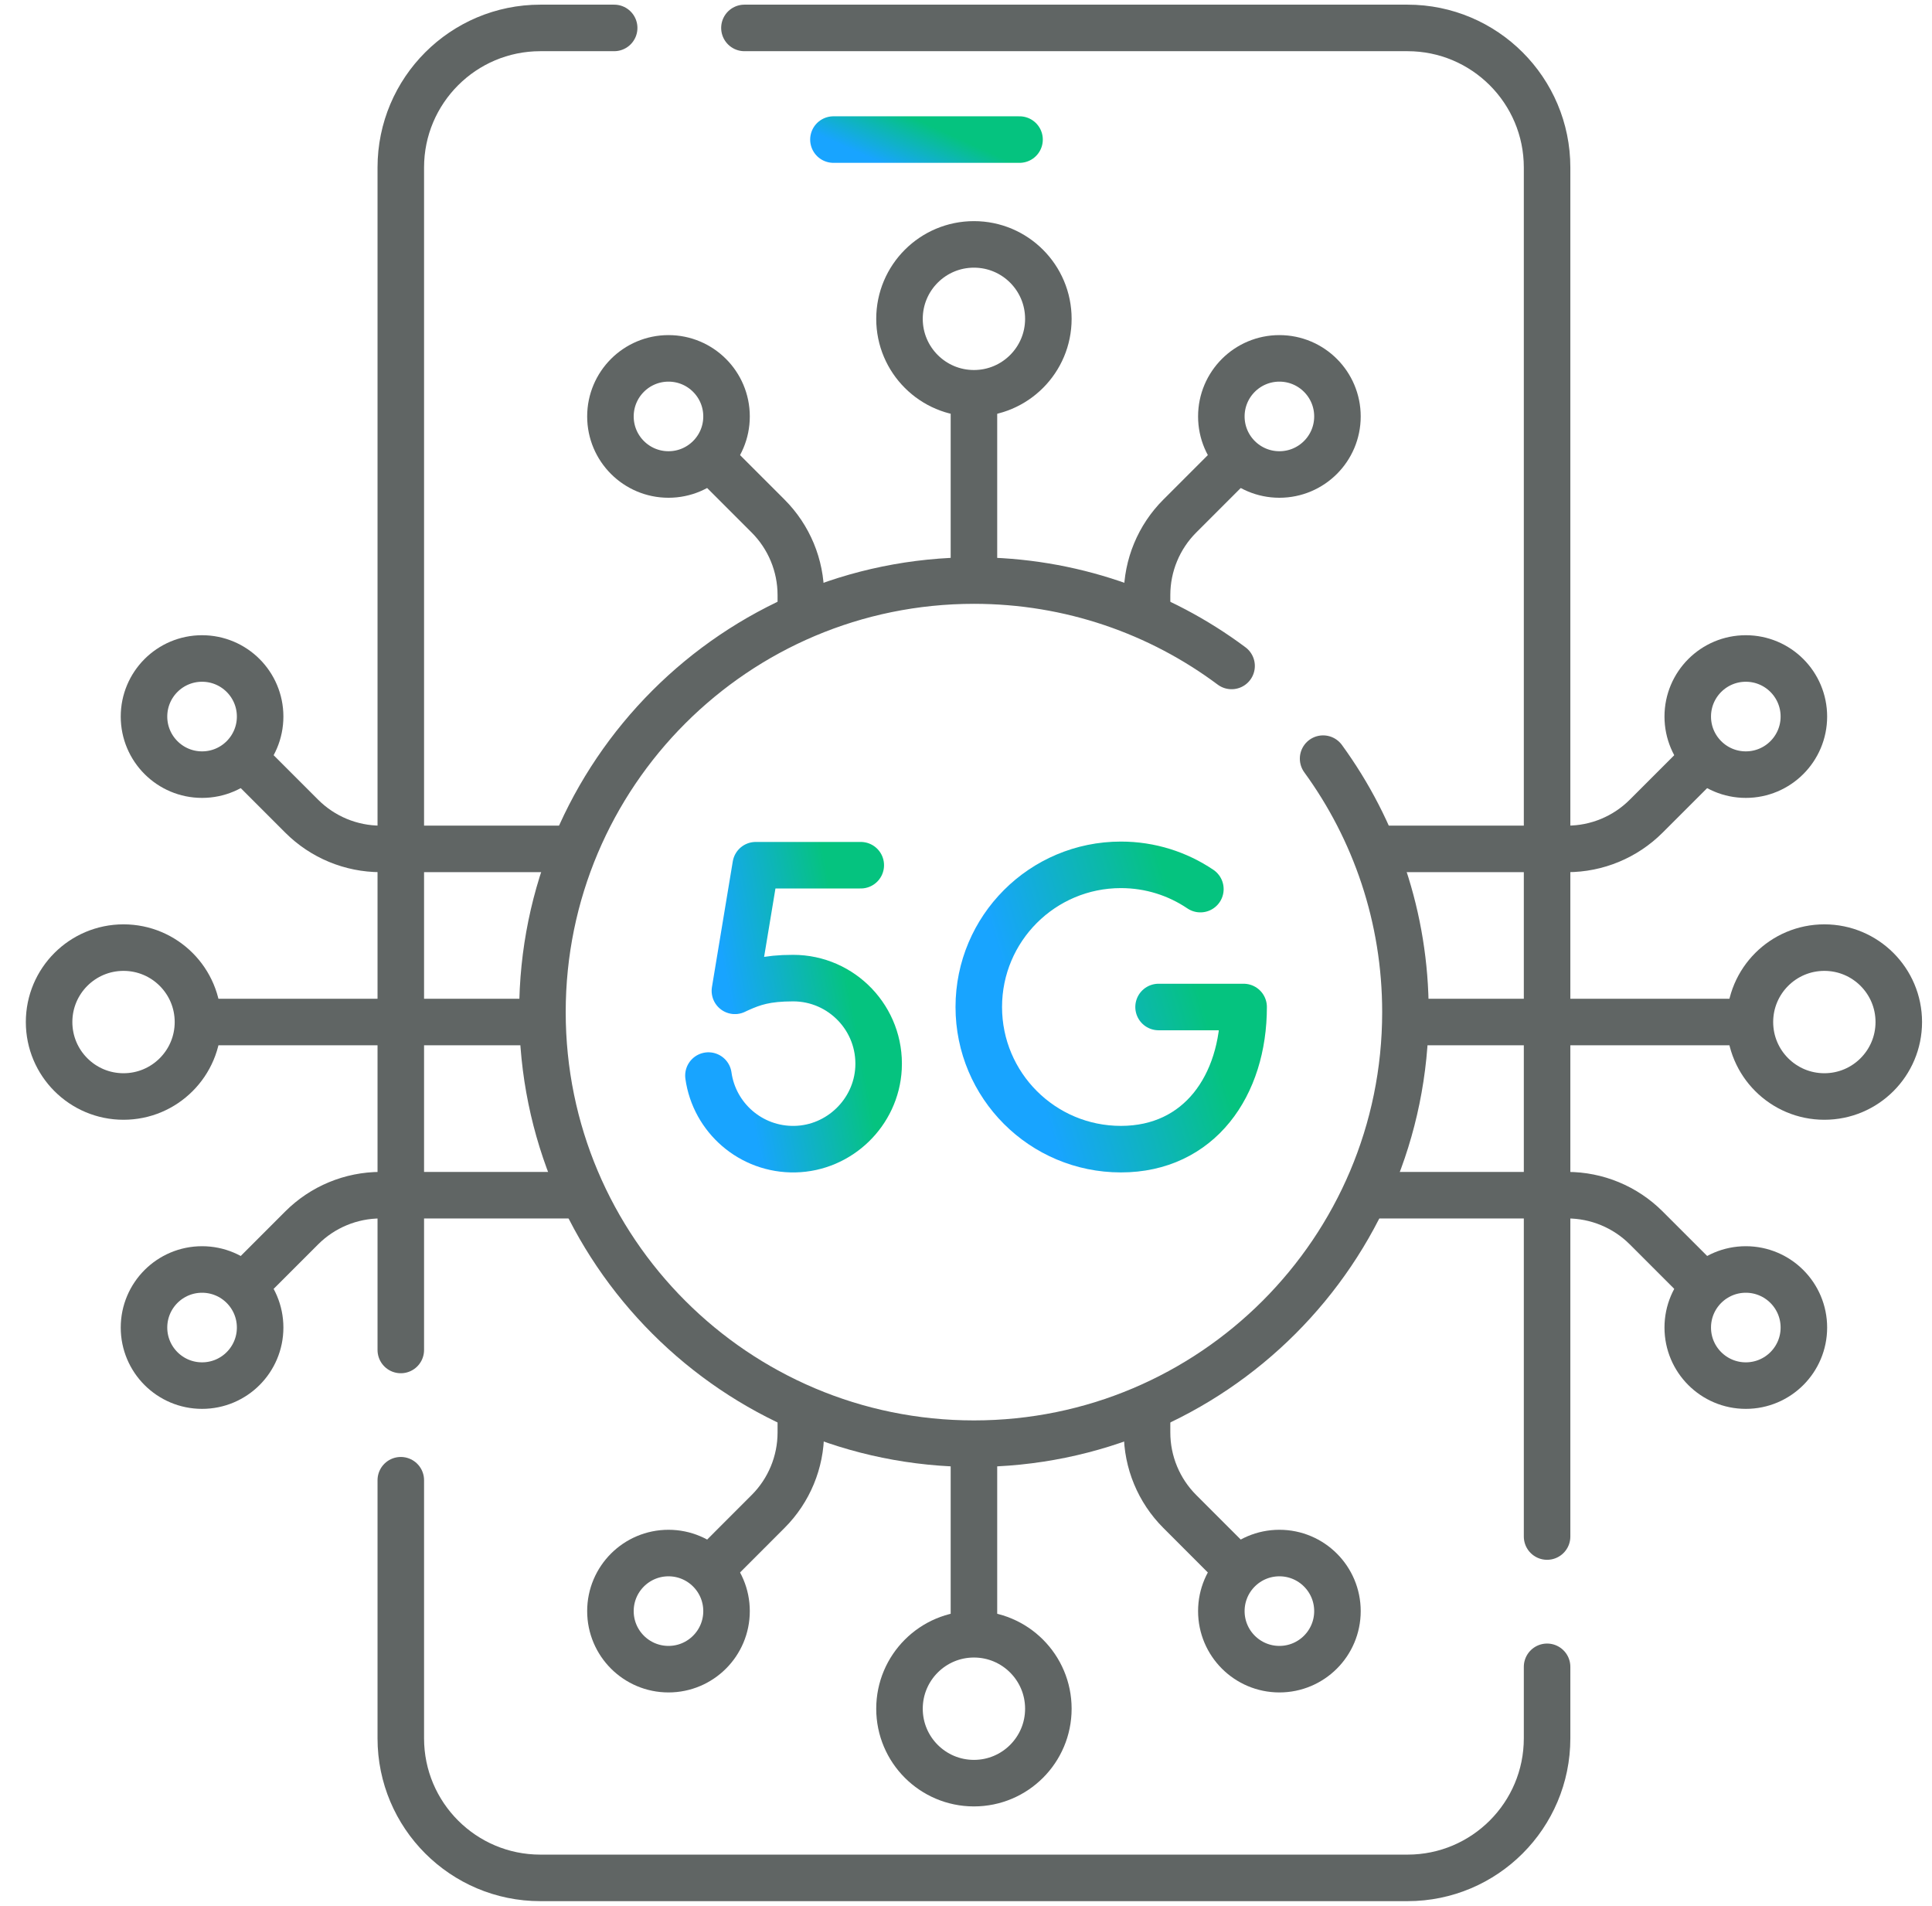 <svg xmlns="http://www.w3.org/2000/svg" width="73" height="72" viewBox="0 0 73 72" fill="none">
  <g clip-path="url(#clip0_0_11866)">
    <path d="M58.456 62.971V65.672C58.456 68.584 56.095 70.945 53.183 70.945H20.417C17.505 70.945 15.144 68.584 15.144 65.672V55.922" stroke="#606564" stroke-width="1.758" stroke-miterlimit="10" stroke-linecap="round" stroke-linejoin="round"/>
    <path d="M58.456 58.049V45.153V38.613V32.071V6.328C58.456 3.416 56.095 1.055 53.183 1.055H28.128" stroke="#606564" stroke-width="1.758" stroke-miterlimit="10" stroke-linecap="round" stroke-linejoin="round"/>
    <path d="M15.144 51.001V45.153V38.613V32.071V6.328C15.144 3.416 17.505 1.055 20.417 1.055H23.206" stroke="#606564" stroke-width="1.758" stroke-miterlimit="10" stroke-linecap="round" stroke-linejoin="round"/>
    <path d="M31.491 5.273H38.523" stroke="url(#paint0_linear_0_11866)" stroke-width="1.758" stroke-miterlimit="10" stroke-linecap="round" stroke-linejoin="round"/>
    <path d="M30.259 53.462V54.119C30.259 55.238 29.814 56.311 29.023 57.102L27.015 59.111" stroke="#606564" stroke-width="1.758" stroke-miterlimit="10" stroke-linecap="round" stroke-linejoin="round"/>
    <path d="M36.8 54.739V61.358" stroke="#606564" stroke-width="1.758" stroke-miterlimit="10" stroke-linecap="round" stroke-linejoin="round"/>
    <path d="M36.8 67.366C38.353 67.366 39.612 66.107 39.612 64.554C39.612 63.001 38.353 61.741 36.8 61.741C35.247 61.741 33.987 63.001 33.987 64.554C33.987 66.107 35.247 67.366 36.8 67.366Z" stroke="#606564" stroke-width="1.758" stroke-miterlimit="10" stroke-linecap="round" stroke-linejoin="round"/>
    <path d="M25.259 63.06C26.47 63.06 27.452 62.078 27.452 60.867C27.452 59.655 26.47 58.673 25.259 58.673C24.047 58.673 23.065 59.655 23.065 60.867C23.065 62.078 24.047 63.06 25.259 63.06Z" stroke="#606564" stroke-width="1.758" stroke-miterlimit="10" stroke-linecap="round" stroke-linejoin="round"/>
    <path d="M43.341 53.462V54.119C43.341 55.238 43.786 56.311 44.577 57.102L46.585 59.111" stroke="#606564" stroke-width="1.758" stroke-miterlimit="10" stroke-linecap="round" stroke-linejoin="round"/>
    <path d="M48.342 63.06C49.553 63.06 50.535 62.078 50.535 60.867C50.535 59.655 49.553 58.673 48.342 58.673C47.13 58.673 46.148 59.655 46.148 60.867C46.148 62.078 47.13 63.06 48.342 63.06Z" stroke="#606564" stroke-width="1.758" stroke-miterlimit="10" stroke-linecap="round" stroke-linejoin="round"/>
    <path d="M43.341 23.087V22.48C43.341 21.362 43.786 20.288 44.577 19.497L46.661 17.413" stroke="#606564" stroke-width="1.758" stroke-miterlimit="10" stroke-linecap="round" stroke-linejoin="round"/>
    <path d="M30.259 23.143V22.481C30.259 21.362 29.814 20.289 29.023 19.497L26.939 17.413" stroke="#606564" stroke-width="1.758" stroke-miterlimit="10" stroke-linecap="round" stroke-linejoin="round"/>
    <path d="M36.8 21.646V15.005" stroke="#606564" stroke-width="1.758" stroke-miterlimit="10" stroke-linecap="round" stroke-linejoin="round"/>
    <path d="M25.259 17.926C26.47 17.926 27.452 16.944 27.452 15.733C27.452 14.521 26.47 13.539 25.259 13.539C24.047 13.539 23.065 14.521 23.065 15.733C23.065 16.944 24.047 17.926 25.259 17.926Z" stroke="#606564" stroke-width="1.758" stroke-miterlimit="10" stroke-linecap="round" stroke-linejoin="round"/>
    <path d="M36.8 14.858C38.353 14.858 39.612 13.599 39.612 12.046C39.612 10.492 38.353 9.233 36.8 9.233C35.247 9.233 33.987 10.492 33.987 12.046C33.987 13.599 35.247 14.858 36.8 14.858Z" stroke="#606564" stroke-width="1.758" stroke-miterlimit="10" stroke-linecap="round" stroke-linejoin="round"/>
    <path d="M48.342 17.926C49.553 17.926 50.535 16.944 50.535 15.733C50.535 14.521 49.553 13.539 48.342 13.539C47.13 13.539 46.148 14.521 46.148 15.733C46.148 16.944 47.13 17.926 48.342 17.926Z" stroke="#606564" stroke-width="1.758" stroke-miterlimit="10" stroke-linecap="round" stroke-linejoin="round"/>
    <path d="M21.683 45.153H14.383C13.264 45.153 12.191 45.598 11.4 46.389L9.428 48.361" stroke="#606564" stroke-width="1.758" stroke-miterlimit="10" stroke-linecap="round" stroke-linejoin="round"/>
    <path d="M21.567 32.071H14.383C13.264 32.071 12.191 31.626 11.4 30.835L9.428 28.863" stroke="#606564" stroke-width="1.758" stroke-miterlimit="10" stroke-linecap="round" stroke-linejoin="round"/>
    <path d="M19.988 38.612H7.62" stroke="#606564" stroke-width="1.758" stroke-miterlimit="10" stroke-linecap="round" stroke-linejoin="round"/>
    <path d="M7.635 52.347C8.847 52.347 9.829 51.365 9.829 50.154C9.829 48.942 8.847 47.96 7.635 47.96C6.423 47.96 5.441 48.942 5.441 50.154C5.441 51.365 6.423 52.347 7.635 52.347Z" stroke="#606564" stroke-width="1.758" stroke-miterlimit="10" stroke-linecap="round" stroke-linejoin="round"/>
    <path d="M4.667 41.425C6.221 41.425 7.48 40.166 7.48 38.612C7.48 37.059 6.221 35.8 4.667 35.8C3.114 35.8 1.855 37.059 1.855 38.612C1.855 40.166 3.114 41.425 4.667 41.425Z" stroke="#606564" stroke-width="1.758" stroke-miterlimit="10" stroke-linecap="round" stroke-linejoin="round"/>
    <path d="M7.635 29.265C8.847 29.265 9.829 28.282 9.829 27.071C9.829 25.859 8.847 24.877 7.635 24.877C6.423 24.877 5.441 25.859 5.441 27.071C5.441 28.282 6.423 29.265 7.635 29.265Z" stroke="#606564" stroke-width="1.758" stroke-miterlimit="10" stroke-linecap="round" stroke-linejoin="round"/>
    <path d="M52.175 32.071H59.217C60.336 32.071 61.409 31.626 62.2 30.835L64.258 28.778" stroke="#606564" stroke-width="1.758" stroke-miterlimit="10" stroke-linecap="round" stroke-linejoin="round"/>
    <path d="M51.919 45.153H59.218C60.336 45.153 61.409 45.598 62.201 46.389L64.258 48.446" stroke="#606564" stroke-width="1.758" stroke-miterlimit="10" stroke-linecap="round" stroke-linejoin="round"/>
    <path d="M53.452 38.612H65.582" stroke="#606564" stroke-width="1.758" stroke-miterlimit="10" stroke-linecap="round" stroke-linejoin="round"/>
    <path d="M68.933 41.425C70.486 41.425 71.745 40.166 71.745 38.612C71.745 37.059 70.486 35.8 68.933 35.8C67.38 35.8 66.12 37.059 66.12 38.612C66.12 40.166 67.38 41.425 68.933 41.425Z" stroke="#606564" stroke-width="1.758" stroke-miterlimit="10" stroke-linecap="round" stroke-linejoin="round"/>
    <path d="M65.965 29.265C67.177 29.265 68.159 28.282 68.159 27.071C68.159 25.859 67.177 24.877 65.965 24.877C64.754 24.877 63.771 25.859 63.771 27.071C63.771 28.282 64.754 29.265 65.965 29.265Z" stroke="#606564" stroke-width="1.758" stroke-miterlimit="10" stroke-linecap="round" stroke-linejoin="round"/>
    <path d="M65.965 52.347C67.177 52.347 68.159 51.365 68.159 50.154C68.159 48.942 67.177 47.96 65.965 47.96C64.754 47.96 63.771 48.942 63.771 50.154C63.771 51.365 64.754 52.347 65.965 52.347Z" stroke="#606564" stroke-width="1.758" stroke-miterlimit="10" stroke-linecap="round" stroke-linejoin="round"/>
    <path d="M49.993 28.661C51.951 31.35 53.104 34.66 53.104 38.237C53.104 47.242 45.804 54.541 36.8 54.541C27.796 54.541 20.496 47.242 20.496 38.237C20.496 29.233 27.796 21.933 36.8 21.933C40.449 21.933 43.819 23.133 46.535 25.159" stroke="#606564" stroke-width="1.758" stroke-miterlimit="10" stroke-linecap="round" stroke-linejoin="round"/>
    <path d="M45.356 33.59C44.499 33.011 43.466 32.673 42.353 32.673C39.387 32.673 36.983 35.078 36.983 38.044C36.983 41.01 39.387 43.414 42.353 43.414C45.319 43.414 46.99 41.01 46.99 38.044H43.776" stroke="url(#paint1_linear_0_11866)" stroke-width="1.758" stroke-miterlimit="10" stroke-linecap="round" stroke-linejoin="round"/>
    <path d="M32.524 32.687H28.555L27.768 37.433C27.768 37.433 27.817 37.408 27.906 37.368C28.456 37.12 28.948 36.952 29.968 36.952C31.809 36.952 33.291 38.495 33.195 40.355C33.107 42.034 31.715 43.38 30.035 43.414C28.373 43.447 26.99 42.227 26.768 40.634" stroke="url(#paint2_linear_0_11866)" stroke-width="1.758" stroke-miterlimit="10" stroke-linecap="round" stroke-linejoin="round"/>
  </g>
  <defs>
    <linearGradient id="paint0_linear_0_11866" x1="31.491" y1="5.35" x2="32.338" y2="3.469" gradientUnits="userSpaceOnUse">
      <stop stop-color="#18A4FF"/>
      <stop offset="1" stop-color="#05C37F"/>
    </linearGradient>
    <linearGradient id="paint1_linear_0_11866" x1="36.983" y1="33.499" x2="43.564" y2="31.562" gradientUnits="userSpaceOnUse">
      <stop stop-color="#18A4FF"/>
      <stop offset="1" stop-color="#05C37F"/>
    </linearGradient>
    <linearGradient id="paint2_linear_0_11866" x1="26.768" y1="33.512" x2="31.205" y2="32.672" gradientUnits="userSpaceOnUse">
      <stop stop-color="#18A4FF"/>
      <stop offset="1" stop-color="#05C37F"/>
    </linearGradient>
    <clipPath id="clip0_0_11866">
      <rect width="72" height="72" fill="white" transform="translate(0.8)"/>
    </clipPath>
  </defs>
</svg>